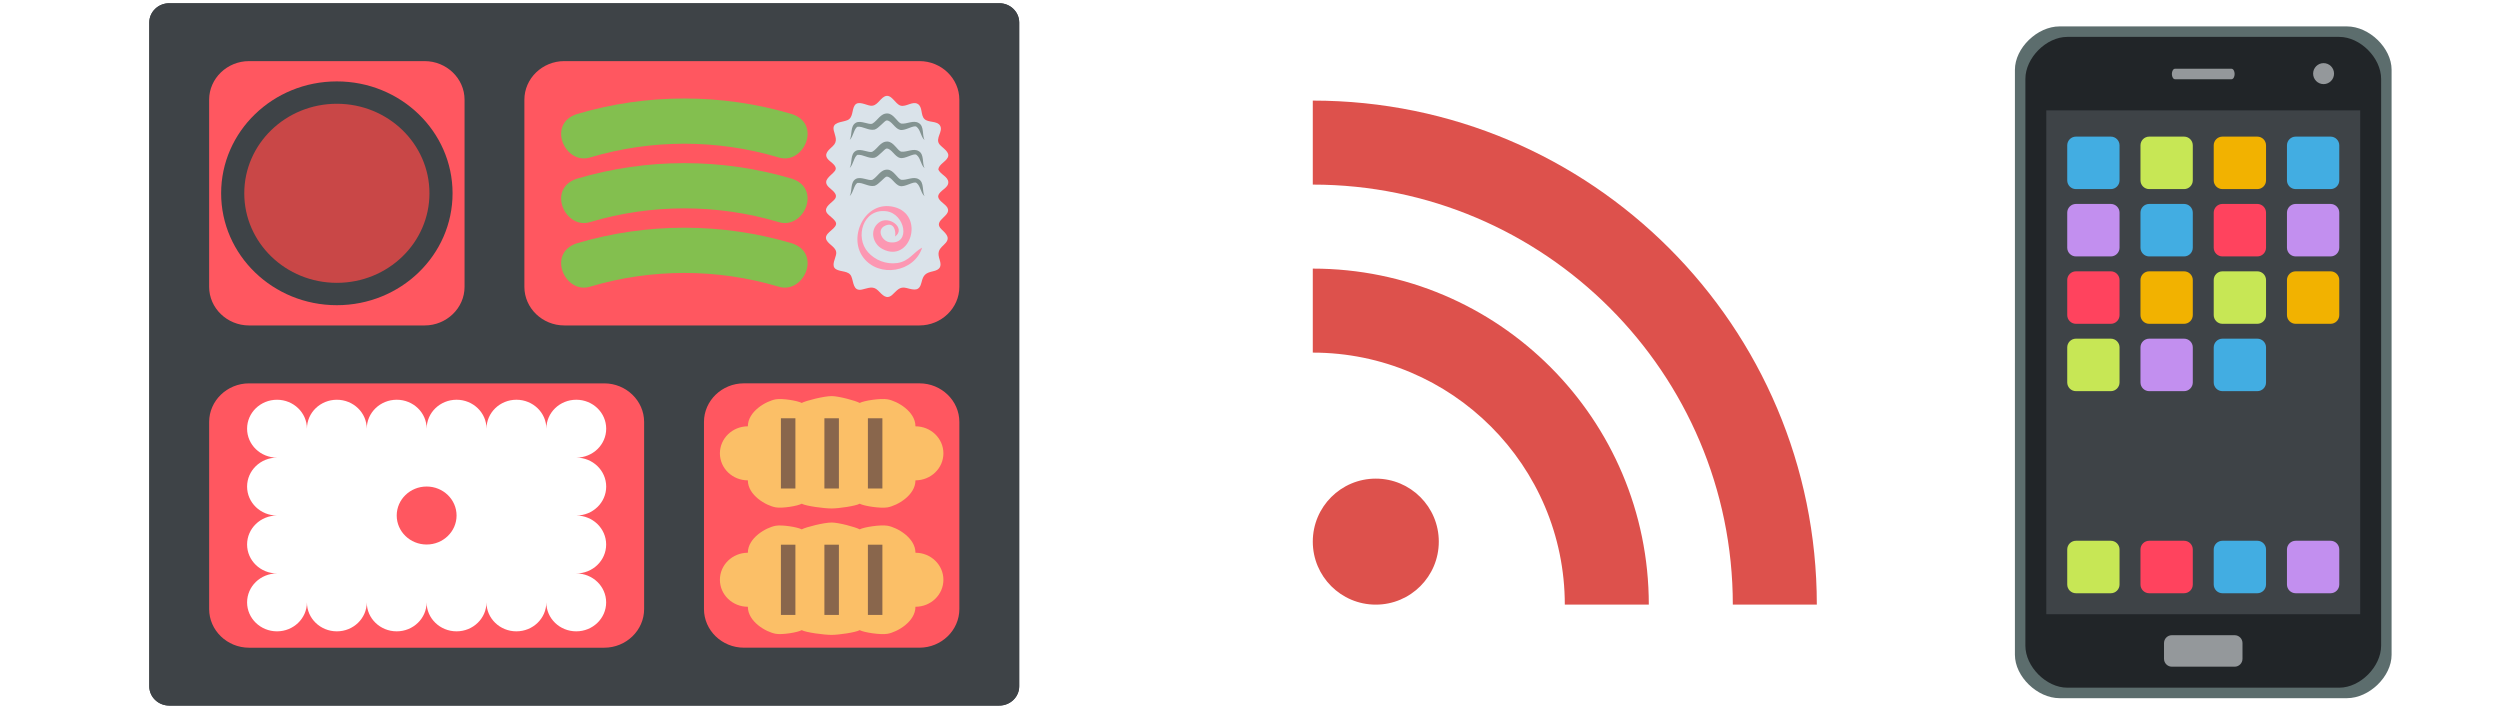 <?xml version="1.0" encoding="UTF-8" standalone="no"?>
<!-- Created with Inkscape (http://www.inkscape.org/) -->

<svg
   xmlns:dc="http://purl.org/dc/elements/1.1/"
   xmlns:cc="http://creativecommons.org/ns#"
   xmlns:rdf="http://www.w3.org/1999/02/22-rdf-syntax-ns#"
   xmlns:svg="http://www.w3.org/2000/svg"
   xmlns="http://www.w3.org/2000/svg"
   xmlns:xlink="http://www.w3.org/1999/xlink"
   xmlns:sodipodi="http://sodipodi.sourceforge.net/DTD/sodipodi-0.dtd"
   xmlns:inkscape="http://www.inkscape.org/namespaces/inkscape"
   width="744"
   height="210"
   viewBox="0 0 744 210"
   id="svg196099"
   version="1.1"
   inkscape:version="0.91 r13725"
   sodipodi:docname="broadcast.svg">
  <defs
     id="defs196101">
    <symbol
       viewBox="0 0 64 64"
       id="emoji-1f371">
      <title
         id="title224175">1f371</title>
      <path
         fill="#3e4347"
         d="M62,55.628C62,56.385,61.385,57,60.625,57H3.377C2.617,57,2,56.385,2,55.628V8.373C2,7.616,2.617,7,3.377,7  h57.248C61.385,7,62,7.616,62,8.373V55.628z"
         id="1f371-0" />
      <use
         xlink:href="#1f371-0"
         id="use224178" />
      <g
         fill="#ff5760"
         id="g224180">
        <path
           d="m36.13 36.809c0-1.511-1.238-2.747-2.752-2.747h-24.496c-1.513 0-2.752 1.236-2.752 2.747v13.323c0 1.511 1.239 2.749 2.752 2.749h24.496c1.514 0 2.752-1.238 2.752-2.749v-13.323"
           id="path224182" />
        <path
           d="m23.745 13.869c0-1.512-1.241-2.748-2.754-2.748h-12.11c-1.513 0-2.752 1.236-2.752 2.748v13.323c0 1.511 1.239 2.747 2.752 2.747h12.11c1.513 0 2.754-1.236 2.754-2.747v-13.323"
           id="path224184" />
        <path
           d="m30.625 11.12c-1.516 0-2.754 1.236-2.754 2.748v13.323c0 1.511 1.238 2.747 2.754 2.747h24.494c1.514 0 2.752-1.236 2.752-2.747v-13.323c0-1.512-1.238-2.748-2.752-2.748h-24.494"
           id="path224186" />
      </g>
      <path
         fill="#fff"
         d="m33.514 41.41c0-1.139-.923-2.062-2.063-2.062 1.141 0 2.063-.921 2.063-2.06 0-1.138-.923-2.06-2.063-2.06-1.142 0-2.064.922-2.064 2.06 0-1.138-.924-2.06-2.065-2.06-1.138 0-2.063.922-2.063 2.06 0-1.138-.926-2.06-2.063-2.06-1.141 0-2.065.922-2.065 2.06 0-1.138-.923-2.06-2.063-2.06s-2.068.923-2.068 2.061c0-1.138-.923-2.06-2.063-2.06-1.139 0-2.063.922-2.063 2.06 0-1.138-.926-2.06-2.064-2.06-1.141 0-2.064.922-2.064 2.06 0 1.139.924 2.06 2.064 2.06-1.141 0-2.064.923-2.064 2.062 0 1.138.924 2.06 2.064 2.06-1.141 0-2.064.923-2.064 2.062 0 1.137.924 2.06 2.064 2.06-1.141 0-2.064.924-2.064 2.062 0 1.137.924 2.06 2.064 2.06 1.139 0 2.064-.923 2.064-2.06 0 1.137.924 2.06 2.063 2.06 1.141 0 2.063-.923 2.063-2.06 0 1.137.925 2.06 2.065 2.06s2.063-.923 2.063-2.06c0 1.137.925 2.06 2.065 2.06 1.138 0 2.063-.923 2.063-2.06 0 1.137.925 2.06 2.063 2.06 1.142 0 2.065-.923 2.065-2.06 0 1.137.923 2.06 2.064 2.06 1.141 0 2.063-.923 2.063-2.06 0-1.138-.923-2.062-2.063-2.062 1.141 0 2.063-.923 2.063-2.06 0-1.139-.923-2.062-2.063-2.062 1.143-.001 2.066-.923 2.066-2.061"
         id="path224188" />
      <circle
         fill="#ff5760"
         cx="21.13"
         cy="43.47"
         r="2.064"
         id="circle224190" />
      <ellipse
         fill="#3e4347"
         cx="14.937"
         cy="20.531"
         rx="7.981"
         ry="7.966"
         id="ellipse224192" />
      <ellipse
         fill="#c94747"
         cx="14.938"
         cy="20.531"
         rx="6.386"
         ry="6.374"
         id="ellipse224194" />
      <path
         fill-rule="evenodd"
         fill="#dae3ea"
         d="m57.11 19.75c-.001-.411-.573-.566-.69-.93.063-.364.482-.512.646-.825.207-.399-.378-.697-.569-.956-.314-.424.284-.91.043-1.328-.209-.357-.799-.192-1.076-.469-.278-.277-.109-.867-.471-1.078-.356-.207-.79.23-1.167.128-.386-.103-.642-.896-1.114-.652-.341.178-.517.704-.958.656-.315-.034-.867-.394-1.103-.02-.203.323-.093.87-.499 1.049-.39.171-1.079.11-.943.729.096.432.303.757-.063 1.116-.282.278-.668.563-.317.959.191.215.697.482.454.814-.253.343-.873.638-.456 1.109.212.239.728.521.456.891-.192.26-.771.557-.566.954.125.243.729.55.647.862-.102.387-.894.644-.646 1.115.179.341.707.515.661.958-.031.316-.387.871-.014 1.104.325.204.873.094 1.052.501.172.392.111 1.081.731.948.435-.092.76-.3 1.12.069.279.286.564.673.963.318.332-.299.5-.637 1-.499.547.15.885.244 1.034-.411.117-.509.267-.659.776-.776.498-.112.624-.333.474-.82-.154-.501-.099-.704.282-1.06.481-.451.255-.713-.151-1.106-.721-.701.93-.975.309-1.675-.155-.177-.61-.446-.535-.731.099-.379.691-.524.69-.944"
         id="path224196" />
      <g
         fill="#839391"
         id="g224198">
        <path
           d="m50.31 16.728c.187-.368.018-.99.429-1.222.336-.192.885.17 1.129.067.363-.208.565-.749 1.051-.726.437.021.681.66.955.721.386.044.843-.272 1.201-.035.383.221.222.867.396 1.21-.284-.267-.259-.715-.56-.954-.203-.135-.803.328-1.141.222-.356-.092-.579-.668-.91-.668-.136 0-.556.579-.84.655-.421.086-.775-.243-1.18-.206-.241.151-.28.703-.53.936"
           id="path224200" />
        <path
           d="m50.31 20.728c.187-.368.018-.991.429-1.224.336-.189.873.154 1.129.069.362-.208.565-.75 1.051-.727.437.022.682.663.955.722.386.044.844-.272 1.201-.034.384.222.221.866.396 1.208-.284-.266-.259-.714-.56-.954-.203-.135-.803.33-1.141.222-.355-.091-.58-.667-.91-.667-.136 0-.556.58-.84.657-.422.084-.775-.244-1.18-.209-.241.151-.28.704-.53.937"
           id="path224202" />
        <path
           d="m50.31 18.729c.187-.368.018-.992.429-1.224.336-.19.885.17 1.129.067.363-.206.565-.748 1.051-.725.437.021.681.662.955.721.386.044.843-.272 1.201-.035.383.221.222.866.396 1.209-.284-.266-.259-.714-.56-.954-.203-.135-.803.33-1.141.222-.356-.091-.579-.667-.91-.667-.136 0-.556.581-.84.656-.422.085-.775-.245-1.18-.207-.241.15-.28.702-.53.937"
           id="path224204" />
      </g>
      <g
         fill="#fc97b2"
         id="g224206">
        <path
           d="m55.31 24.396c-.005.017-.008.024-.012.039.007-.021.012-.039.012-.039"
           id="path224208" />
        <path
           d="m55.29 24.436c-.004.011-.007.021-.011.035.003-.011.007-.024.011-.035"
           id="path224210" />
        <path
           d="m55.26 24.536c-.007.023-.006.019 0 0"
           id="path224212" />
        <path
           d="m51.567 24.719c-.912-1.061-.35-3.107 1.257-2.913 1.303.157 1.73 2.374.275 2.216-.562-.061-.976-.907-.334-1.19.609-.287.747.415.672.777.787-.581-.426-1.554-1.123-.99-.653.525-.425 1.512.258 1.88 1.945 1.05 2.96-2.465.771-3-1.967-.481-3.172 2.119-2.105 3.592 1.084 1.497 3.53 1.056 4.068-.692-.585.308-.885.971-1.713 1.096-.761.11-1.528-.195-2.026-.775"
           id="path224214" />
        <path
           d="m55.27 24.503c-.004.013-.007.024-.01.033.003-.009.007-.017.01-.033"
           id="path224216" />
        <path
           d="m55.28 24.471c-.004.01-.008.023-.011.032.004-.011.007-.022.011-.032"
           id="path224218" />
      </g>
      <g
         fill="#83bf4f"
         id="g224220">
        <path
           d="m45.38 17.97c-4.219-1.292-8.73-1.292-12.95 0-1.741.591-3.039-2.371-.943-3.079 4.834-1.48 10-1.48 14.836 0 2.096.708.798 3.67-.943 3.079"
           id="path224222" />
        <path
           d="m45.38 22.572c-4.219-1.292-8.73-1.292-12.95 0-1.741.591-3.039-2.371-.943-3.079 4.834-1.48 10-1.48 14.836 0 2.096.708.798 3.67-.943 3.079"
           id="path224224" />
        <path
           d="m45.38 27.17c-4.219-1.292-8.73-1.292-12.95 0-1.741.591-3.039-2.371-.943-3.079 4.834-1.48 10-1.48 14.836 0 2.096.708.798 3.67-.943 3.079"
           id="path224226" />
      </g>
      <path
         fill="#ff5760"
         d="m43.01 34.06c-1.514 0-2.752 1.236-2.752 2.747v13.323c0 1.511 1.238 2.749 2.752 2.749h12.11c1.514 0 2.752-1.238 2.752-2.749v-13.323c0-1.511-1.238-2.747-2.752-2.747h-12.11"
         id="path224228" />
      <path
         fill="#fbbf67"
         d="m54.844 37.12c0-1.063-1.257-1.801-1.926-1.922-.477-.088-1.635.096-1.918.258-.283-.162-1.447-.486-1.936-.488-.521 0-1.781.326-2.064.488-.283-.162-1.344-.338-1.789-.258-.669.121-1.926.859-1.926 1.922-1.064 0-1.928.861-1.928 1.924s.863 1.922 1.928 1.922c0 1.063 1.256 1.803 1.926 1.924.444.082 1.506-.096 1.789-.26.283.164 1.544.34 2.064.338.488 0 1.652-.174 1.936-.338.283.164 1.441.348 1.918.26.67-.123 1.926-.861 1.926-1.924 1.064 0 1.928-.859 1.928-1.922s-.864-1.924-1.928-1.924"
         id="path224230" />
      <g
         fill="#89664c"
         id="g224232">
        <path
           d="m51.564 36.547h1v5h-1z"
           id="path224234" />
        <path
           d="m45.564 36.547h1v5h-1z"
           id="path224236" />
        <path
           d="m48.564 36.547h1v5h-1z"
           id="path224238" />
      </g>
      <path
         fill="#fbbf67"
         d="m54.844 46.12c0-1.063-1.257-1.801-1.926-1.922-.477-.088-1.635.096-1.918.258-.283-.162-1.447-.486-1.936-.488-.521 0-1.781.326-2.064.488-.283-.162-1.344-.338-1.789-.258-.669.121-1.926.859-1.926 1.922-1.064 0-1.928.861-1.928 1.924s.863 1.922 1.928 1.922c0 1.063 1.256 1.803 1.926 1.924.444.082 1.506-.096 1.789-.26.283.164 1.544.34 2.064.338.488 0 1.652-.174 1.936-.338.283.164 1.441.348 1.918.26.67-.123 1.926-.861 1.926-1.924 1.064 0 1.928-.859 1.928-1.922s-.864-1.924-1.928-1.924"
         id="path224240" />
      <g
         fill="#89664c"
         id="g224242">
        <path
           d="m51.564 45.547h1v5h-1z"
           id="path224244" />
        <path
           d="m45.564 45.547h1v5h-1z"
           id="path224246" />
        <path
           d="m48.564 45.547h1v5h-1z"
           id="path224248" />
      </g>
    </symbol>
    <symbol
       viewBox="0 0 64 64"
       id="emoji-1f4f1">
      <title
         id="title249660">1f4f1</title>
      <path
         fill="#5c6d6d"
         d="M50,4.129C50,2.064,47.867,0,45.732,0H18.267C16.134,0,14,2.064,14.001,4.129L14,59.871     C14,61.936,16.134,64,18.267,64h27.466C47.867,64,50,61.936,50,59.871V4.129z"
         id="path249662" />
      <path
         fill="#212528"
         d="M49,59c0,2-2,4-4,4H19c-2,0-4-2-4-4l0.001-54C15,3,17,1,19,1h26c2,0,4,2,4,4V59z"
         id="path249664" />
      <g
         fill="#94989b"
         id="g249666">
        <circle
           cx="43.5"
           cy="4.499"
           r="1"
           id="circle249668" />
        <path
           d="m35 4.533c0 .277-.133.501-.299.501h-5.402c-.164 0-.299-.223-.299-.501 0-.275.135-.499.299-.499h5.402c.166 0 .299.224.299.499"
           id="path249670" />
      </g>
      <path
         fill="#3e4347"
         d="m17 8h30v48h-30z"
         id="path249672" />
      <path
         fill="#94989b"
         d="m35.75 60.25c0 .414-.336.75-.75.75h-6c-.414 0-.75-.336-.75-.75v-1.5c0-.414.336-.75.75-.75h6c.414 0 .75.336.75.75v1.5"
         id="path249674" />
      <path
         fill="#42ade2"
         d="m24 14.667c0 .46-.373.833-.834.833h-3.333c-.46 0-.833-.373-.833-.833v-3.333c0-.461.373-.834.833-.834h3.333c.461 0 .834.373.834.834v3.333"
         id="path249676" />
      <path
         fill="#c7e755"
         d="m31 14.667c0 .46-.373.833-.834.833h-3.333c-.46 0-.833-.373-.833-.833v-3.333c0-.461.373-.834.833-.834h3.333c.461 0 .834.373.834.834v3.333"
         id="path249678" />
      <path
         fill="#f2b200"
         d="m38 14.667c0 .46-.373.833-.834.833h-3.333c-.46 0-.833-.373-.833-.833v-3.333c0-.461.373-.834.833-.834h3.333c.461 0 .834.373.834.834v3.333"
         id="path249680" />
      <path
         fill="#42ade2"
         d="m45 14.667c0 .46-.373.833-.834.833h-3.333c-.46 0-.833-.373-.833-.833v-3.333c0-.461.373-.834.833-.834h3.333c.461 0 .834.373.834.834v3.333"
         id="path249682" />
      <path
         fill="#c7e755"
         d="m24 53.17c0 .46-.373.833-.834.833h-3.333c-.46 0-.833-.373-.833-.833v-3.333c0-.461.373-.834.833-.834h3.333c.461 0 .834.373.834.834v3.333"
         id="path249684" />
      <path
         fill="#ff435e"
         d="m31 53.17c0 .46-.373.833-.834.833h-3.333c-.46 0-.833-.373-.833-.833v-3.333c0-.461.373-.834.833-.834h3.333c.461 0 .834.373.834.834v3.333"
         id="path249686" />
      <path
         fill="#42ade2"
         d="m38 53.17c0 .46-.373.833-.834.833h-3.333c-.46 0-.833-.373-.833-.833v-3.333c0-.461.373-.834.833-.834h3.333c.461 0 .834.373.834.834v3.333"
         id="path249688" />
      <path
         fill="#c28fef"
         d="m45 53.17c0 .46-.373.833-.834.833h-3.333c-.46 0-.833-.373-.833-.833v-3.333c0-.461.373-.834.833-.834h3.333c.461 0 .834.373.834.834v3.333"
         id="path249690" />
      <path
         fill="#c7e755"
         d="m24 33.917c0 .46-.373.833-.834.833h-3.333c-.46 0-.833-.373-.833-.833v-3.333c0-.461.373-.834.833-.834h3.333c.461 0 .834.373.834.834v3.333"
         id="path249692" />
      <path
         fill="#c28fef"
         d="m31 33.917c0 .46-.373.833-.834.833h-3.333c-.46 0-.833-.373-.833-.833v-3.333c0-.461.373-.834.833-.834h3.333c.461 0 .834.373.834.834v3.333"
         id="path249694" />
      <path
         fill="#42ade2"
         d="m38 33.917c0 .46-.373.833-.834.833h-3.333c-.46 0-.833-.373-.833-.833v-3.333c0-.461.373-.834.833-.834h3.333c.461 0 .834.373.834.834v3.333"
         id="path249696" />
      <path
         fill="#ff435e"
         d="m24 27.5c0 .461-.373.834-.834.834h-3.333c-.46 0-.833-.373-.833-.834v-3.333c0-.46.373-.833.833-.833h3.333c.461 0 .834.373.834.833v3.333"
         id="path249698" />
      <path
         fill="#f2b200"
         d="m31 27.5c0 .461-.373.834-.834.834h-3.333c-.46 0-.833-.373-.833-.834v-3.333c0-.46.373-.833.833-.833h3.333c.461 0 .834.373.834.833v3.333"
         id="path249700" />
      <path
         fill="#c7e755"
         d="m38 27.5c0 .461-.373.834-.834.834h-3.333c-.46 0-.833-.373-.833-.834v-3.333c0-.46.373-.833.833-.833h3.333c.461 0 .834.373.834.833v3.333"
         id="path249702" />
      <path
         fill="#f2b200"
         d="m45 27.5c0 .461-.373.834-.834.834h-3.333c-.46 0-.833-.373-.833-.834v-3.333c0-.46.373-.833.833-.833h3.333c.461 0 .834.373.834.833v3.333"
         id="path249704" />
      <path
         fill="#c28fef"
         d="m24 21.08c0 .461-.373.834-.834.834h-3.333c-.46 0-.833-.373-.833-.834v-3.333c0-.46.373-.833.833-.833h3.333c.461 0 .834.373.834.833v3.333"
         id="path249706" />
      <path
         fill="#42ade2"
         d="m31 21.08c0 .461-.373.834-.834.834h-3.333c-.46 0-.833-.373-.833-.834v-3.333c0-.46.373-.833.833-.833h3.333c.461 0 .834.373.834.833v3.333"
         id="path249708" />
      <path
         fill="#ff435e"
         d="m38 21.08c0 .461-.373.834-.834.834h-3.333c-.46 0-.833-.373-.833-.834v-3.333c0-.46.373-.833.833-.833h3.333c.461 0 .834.373.834.833v3.333"
         id="path249710" />
      <path
         fill="#c28fef"
         d="m45 21.08c0 .461-.373.834-.834.834h-3.333c-.46 0-.833-.373-.833-.834v-3.333c0-.46.373-.833.833-.833h3.333c.461 0 .834.373.834.833v3.333"
         id="path249712" />
    </symbol>
    <symbol
       viewBox="0 0 64 64"
       id="emoji-1f3d1">
      <title
         id="title229996">1f3d1</title>
      <path
         fill="#ff8736"
         d="m49.542 37.09c-6.881 0-12.458 5.574-12.458 12.459 0 6.877 5.577 12.455 12.458 12.455s12.458-5.578 12.458-12.455c0-6.885-5.577-12.459-12.458-12.459"
         id="path229998" />
      <g
         fill="#3e4347"
         id="g230000">
        <path
           d="m55.29 5.252l-5 11.26 3.342-12.5 2.178-2.01h-2.755l-34.498 39.766c-1.525 1.824-4.29 2.02-6.168.439s-2.164-4.34-.638-6.166c1.522-1.816 1.236-4.578-.645-6.156-1.88-1.58-4.642-1.383-6.165.434-4.571 5.457-3.709 13.75 1.921 18.486 5.536 4.66 13.642 4.156 18.255-1.049l34.21-42.43-1.505-2.15-2.531 2.08"
           id="path230002" />
        <path
           d="M59.32 2 60.56 3.779 59.832 4.688 62 2z"
           id="path230004" />
      </g>
      <path
         opacity=".5"
         fill="#c7e755"
         d="m59.32 5.322l.512-.634-.512.634"
         id="path230006" />
      <path
         fill="#3e4347"
         d="m59.32 2h-.08l-1.423 1.172 1.503 2.15.512-.634.728-.909z"
         id="path230008" />
      <g
         fill="#c7e755"
         id="g230010">
        <path
           opacity=".5"
           d="m59.32 2h-.08l-1.423 1.172 1.503 2.15.512-.634.728-.909z"
           id="path230012" />
        <path
           d="m57.768 2h-1.964l-2.178 2.01-3.346 12.502 5.01-11.26 2.527-2.08-.517-.746z"
           id="path230014" />
        <path
           d="m57.3 2.426l.517.746 1.423-1.172h-1.472z"
           id="path230016" />
        <path
           d="m46.02 12.1l-25.06 29.93.526.855 25.06-29.93z"
           id="path230018" />
        <path
           d="m47.07 13.811l-25.05 29.929.519.858 25.06-29.932z"
           id="path230020" />
        <path
           d="m23.07 45.45l.52.86 25.06-29.929-.517-.858z"
           id="path230022" />
        <path
           opacity=".5"
           d="m54.45 5l2.384 3.406 1.246-1.539-2.206-3.154z"
           id="path230024" />
        <path
           opacity=".5"
           d="m52.865 9.381l1.485 2.113 1.24-1.543-1.933-2.763z"
           id="path230026" />
        <path
           opacity=".5"
           d="m51.28 13.756l.577.824 1.243-1.54-1.03-1.474z"
           id="path230028" />
        <path
           d="m11.128 43.688l-5.359.472 5.83 4.9z"
           id="path230030" />
      </g>
    </symbol>
    <symbol
       id="feed">
      <title
         id="title210146">feed</title>
      <path
         d="M2,6v2c3.309,0,6,2.691,6,6h2C10,9.582,6.418,6,2,6z M2,2v2c5.514,0,10,4.486,10,10h2 C14,7.373,8.627,2,2,2z M3.5,11C2.671,11,2,11.672,2,12.5S2.671,14,3.5,14S5,13.328,5,12.5S4.329,11,3.5,11z"
         id="path210148" />
    </symbol>
  </defs>
  <sodipodi:namedview
     id="base"
     pagecolor="#ffffff"
     bordercolor="#666666"
     borderopacity="1.0"
     inkscape:pageopacity="0.0"
     inkscape:pageshadow="2"
     inkscape:zoom="0.7071068"
     inkscape:cx="72.919714"
     inkscape:cy="1.7629269"
     inkscape:document-units="px"
     inkscape:current-layer="layer1"
     showgrid="false"
     units="px"
     inkscape:window-width="1920"
     inkscape:window-height="1050"
     inkscape:window-x="0"
     inkscape:window-y="0"
     inkscape:window-maximized="1" />
  <g
     inkscape:label="Layer 1"
     inkscape:groupmode="layer"
     id="layer1"
     transform="translate(0,-842.362)">
    <use
       id="use120374"
       xlink:href="#rss"
       x="0"
       y="0"
       width="100%"
       height="100%"
       transform="matrix(2.094,0,0,2.07,347.856,1613.665)"
       style="fill:#ff2a2a" />
    <use
       id="use306802"
       xlink:href="#emoji-1f4f1"
       transform="matrix(0.949,0,0,0.952,302.66,850.219)"
       x="0"
       y="0"
       width="100%"
       height="100%" />
    <use
       id="use306986"
       xlink:href="#emoji-1f371"
       transform="matrix(1.315,0,0,1.274,-315.31,814.062)"
       x="0"
       y="0"
       width="100%"
       height="100%" />
    <use
       id="use308326"
       style="fill:#dd514c;fill-opacity:1;stroke:none"
       xlink:href="#feed"
       transform="matrix(12.5,0,0,12.5,365.687,847.3)"
       x="0"
       y="0"
       width="100%"
       height="100%" />
  </g>
</svg>
